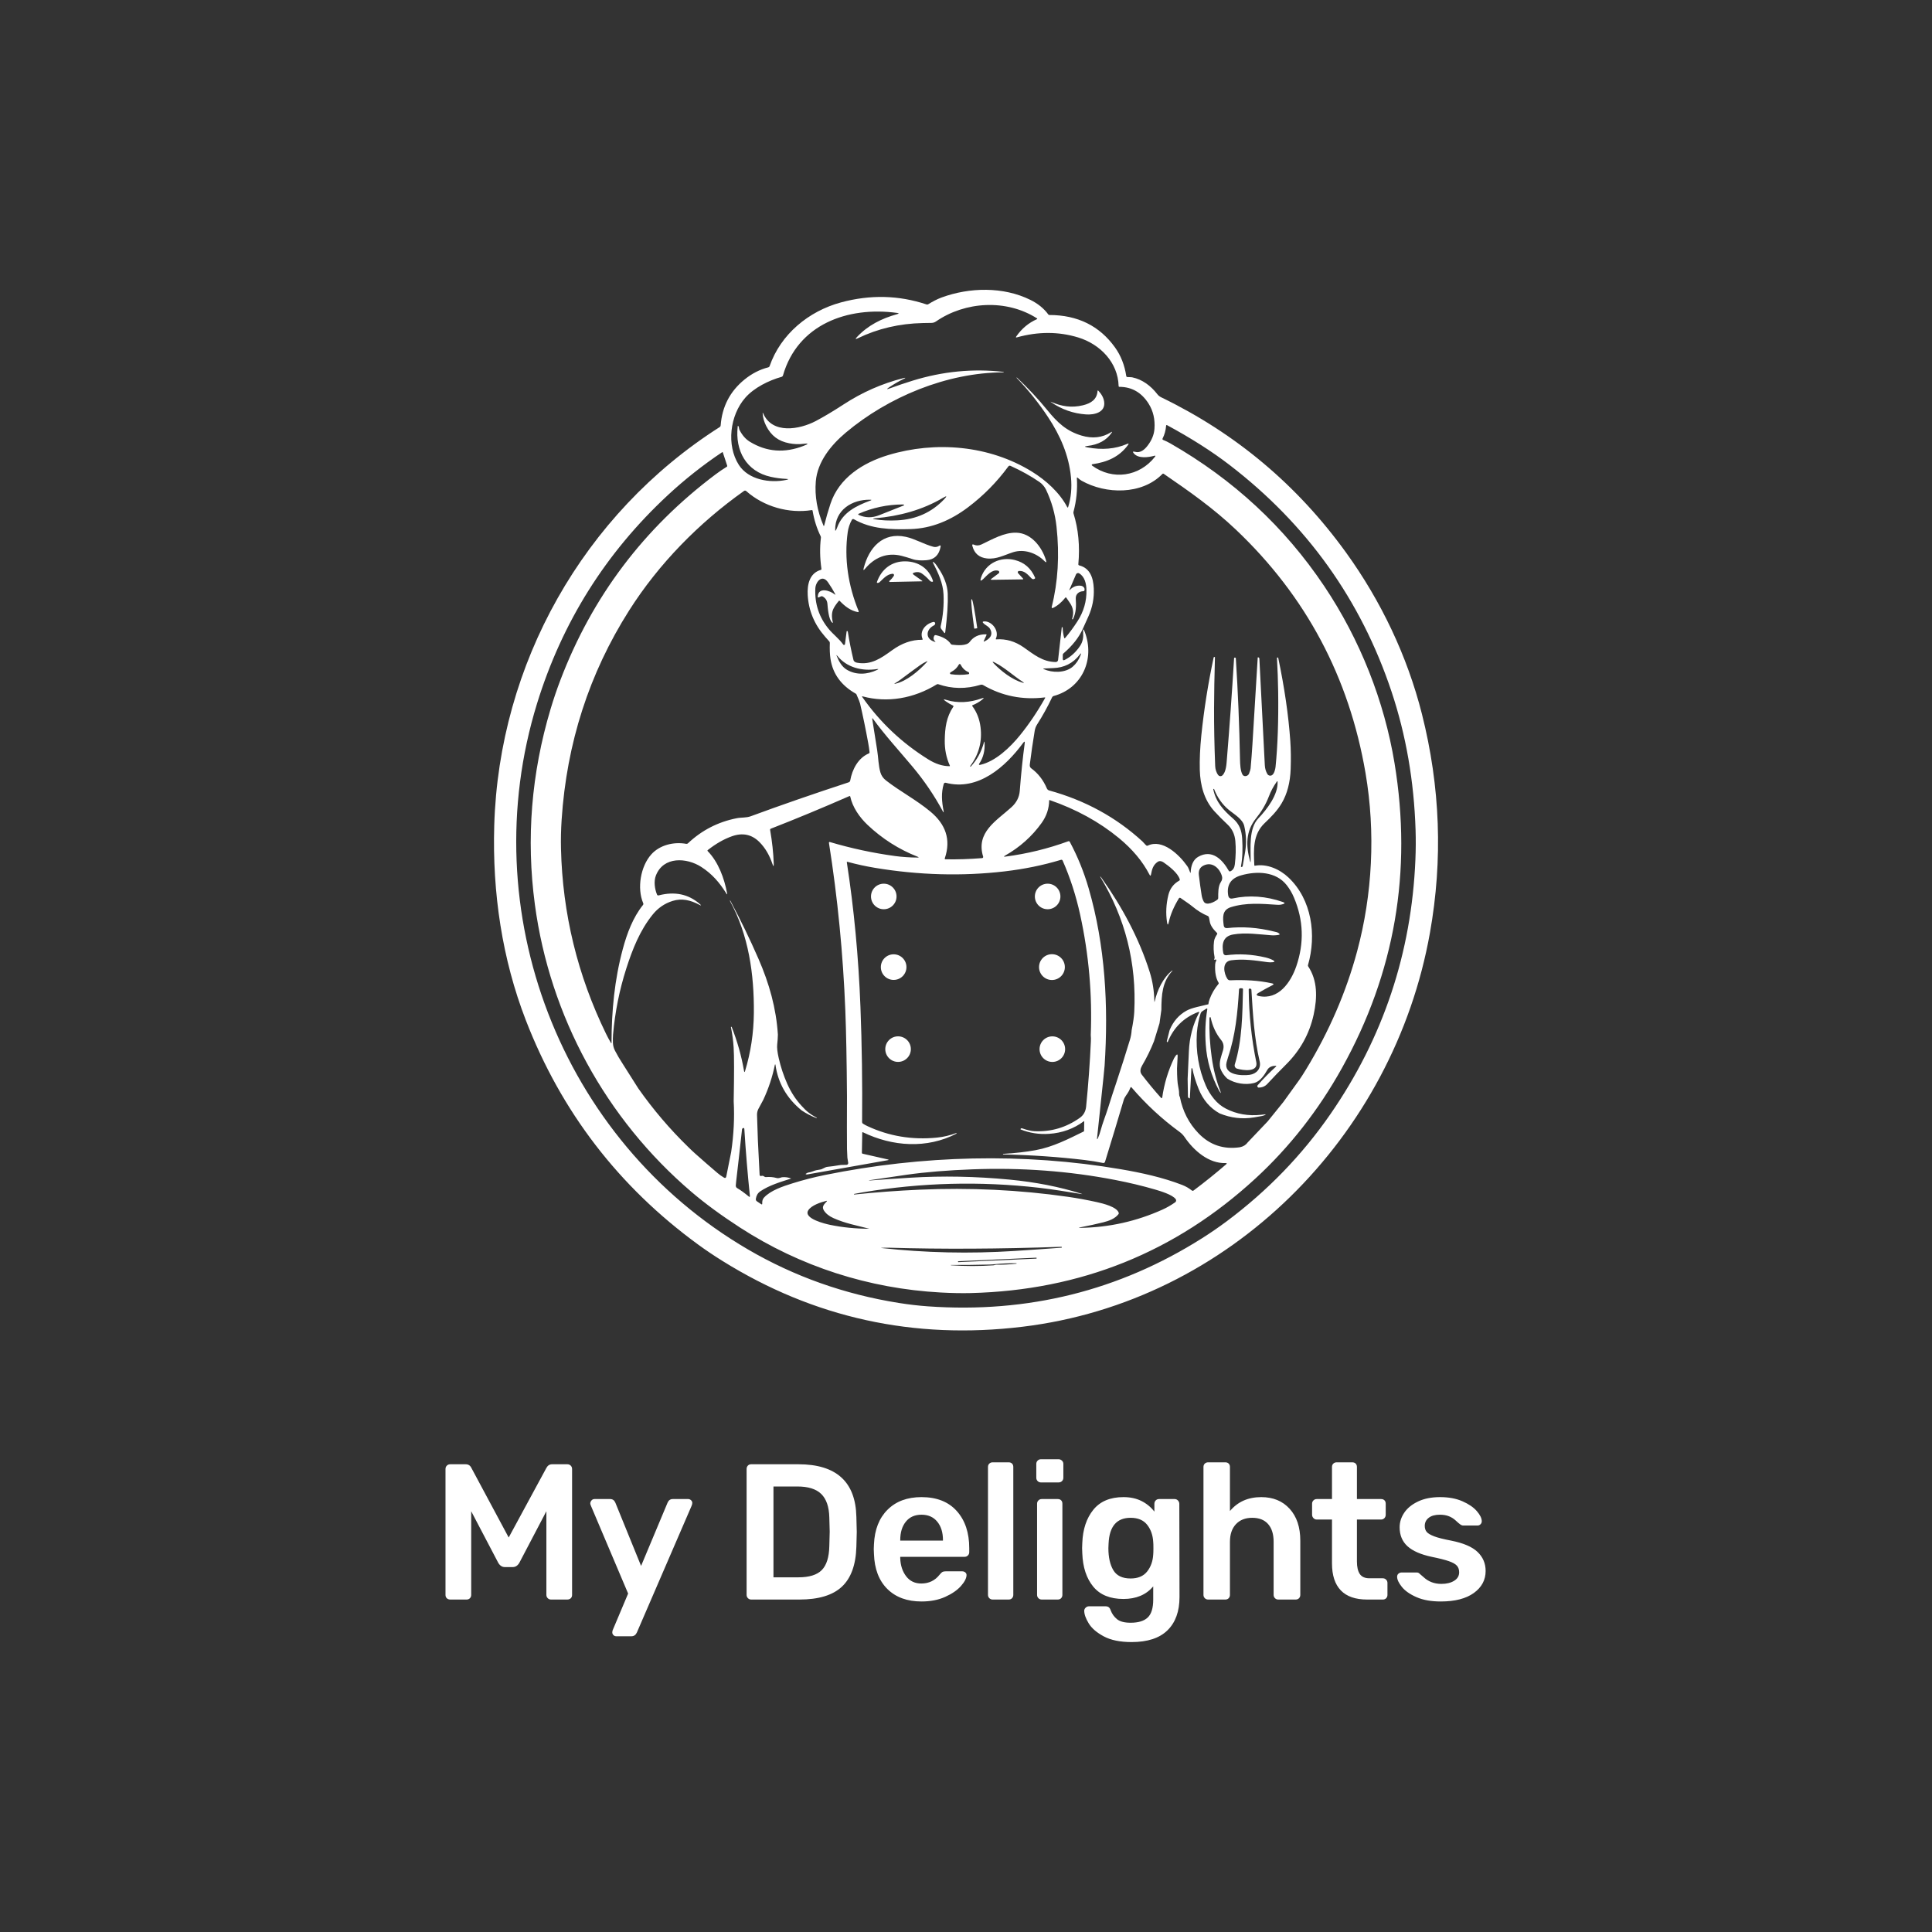 <svg width="1000" height="1000" viewBox="0 0 1000 1000" xmlns="http://www.w3.org/2000/svg"><rect x="0" y="0" width="1000" height="1000" fill="#333333" stroke="none"/><defs/><path fill="#ffffff" transform="matrix(1.13 0 0 1.13 -2.708 -1.517)" d="M 518.744 174.044 C 519.505 174.138 520.272 174.037 521.04 174.191 C 525.57 175.113 529.47 177.996 532.466 181.847 C 532.965 182.49 533.58 182.987 534.311 183.342 C 568.457 199.865 596.68 223.576 618.975 254.472 C 634.974 276.638 647.019 301.881 653.719 328.417 C 662.131 361.71 663.352 395.114 657.382 428.628 C 640.764 521.924 565.594 597.619 470.722 609.066 C 420.995 615.067 375.18 605.007 333.276 578.887 C 329.348 576.436 325.651 573.947 322.187 571.42 C 285.795 544.863 259.482 510.602 243.246 468.636 C 232.446 440.72 227.881 410.447 228.783 379.488 C 230.931 305.482 269.566 236.756 332.072 196.949 C 332.332 196.783 332.473 196.543 332.496 196.229 C 333.146 187.574 336.805 180.547 343.471 175.147 C 346.833 172.422 350.456 170.572 354.339 169.599 C 354.599 169.536 354.809 169.345 354.898 169.093 C 359.981 154.435 372.782 143.864 387.642 139.851 C 401.037 136.238 414.09 136.552 426.802 140.793 C 427.076 140.882 427.334 140.852 427.576 140.699 C 429.502 139.513 431.562 138.396 433.717 137.601 C 446.443 132.929 461.969 132.544 474.426 138.733 C 477.86 140.434 480.577 142.652 482.579 145.386 C 482.695 145.543 482.852 145.624 483.05 145.628 C 496.011 145.646 506.033 150.595 513.122 160.474 C 515.81 164.228 517.53 168.598 518.28 173.584 C 518.32 173.854 518.474 174.006 518.744 174.044 Z M 468.102 174.285 C 468.133 174.259 468.165 174.259 468.197 174.285 C 473.345 179.156 477.975 184.117 482.089 189.166 C 486.741 194.889 490.861 198.794 497.79 200.861 C 502.791 202.356 507.303 201.841 511.323 199.319 C 511.835 198.995 511.92 199.084 511.579 199.581 C 509.214 203.025 505.51 205.038 500.47 205.621 C 499.043 205.788 499.036 206.003 500.449 206.267 C 507.232 207.534 513.296 207.009 518.642 204.693 C 519.41 204.36 519.547 204.531 519.053 205.205 C 515.02 210.685 509.384 213.055 502.78 213.977 C 502.591 213.999 502.456 214.169 502.477 214.358 C 502.488 214.454 502.539 214.541 502.618 214.597 C 512.017 221.513 524.318 219.654 531.422 210.584 C 531.785 210.117 531.683 209.962 531.113 210.12 C 528.42 210.853 523.854 211.486 521.787 209.069 C 521.096 208.266 521.26 208.007 522.278 208.296 C 524.79 209.003 526.722 207.238 528.129 205.386 C 529.976 202.953 530.996 200.43 531.193 197.818 C 531.521 193.442 530.631 189.586 528.526 186.25 C 525.303 181.138 520.852 178.565 515.174 178.534 C 514.923 178.534 514.792 178.409 514.783 178.158 C 514.502 167.452 506.38 159.002 496.248 155.911 C 487.291 153.186 477.946 153.173 468.21 155.87 C 467.716 156.01 467.615 155.868 467.906 155.445 C 470.402 151.85 473.564 149.21 477.393 147.528 C 477.493 147.485 477.537 147.369 477.494 147.271 C 477.479 147.235 477.453 147.206 477.42 147.184 C 463.361 138.215 444.441 139.388 431.096 148.605 C 430.486 149.026 429.794 149.243 429.022 149.251 C 427.702 149.264 426.41 149.286 425.144 149.312 C 414.371 149.541 404.433 151.866 395.329 156.289 C 394.212 156.831 394.074 156.647 394.918 155.737 C 399.874 150.41 406.169 147.233 413.307 145.252 C 414.245 144.993 414.232 144.797 413.266 144.667 C 390.609 141.604 367.763 149.946 361.037 173.317 C 360.948 173.63 360.701 173.875 360.383 173.963 C 354.613 175.572 347.812 178.898 343.739 183.565 C 336.716 191.611 335.059 205.28 340.817 214.282 C 345.187 221.11 355.01 222.733 362.41 221.191 C 363.734 220.917 363.721 220.748 362.369 220.686 C 360.112 220.582 357.822 220.277 355.501 219.77 C 344.149 217.299 339.066 207.677 340.305 196.689 C 340.346 196.312 340.462 196.284 340.655 196.608 C 340.803 196.855 340.886 197.124 340.904 197.416 C 340.917 197.721 340.994 198.007 341.133 198.278 C 342.372 200.715 343.955 202.519 345.881 203.692 C 353.561 208.374 361.789 208.99 370.565 205.544 C 372.903 204.627 372.827 204.326 370.336 204.641 C 368.271 204.906 366.112 204.818 363.858 204.379 C 358.99 203.436 355.643 200.971 353.327 196.406 C 352.389 194.561 351.859 192.684 351.738 190.777 C 351.707 190.296 351.788 190.277 351.981 190.716 C 356.182 200.391 368.712 198.042 375.951 194.252 C 379.637 192.325 383.934 189.763 388.846 186.562 C 397.343 181.023 406.427 177.026 416.096 174.57 C 417.425 174.234 417.472 174.36 416.237 174.947 C 414.123 175.961 411.93 177.232 409.659 178.758 C 408.388 179.616 408.474 179.782 409.915 179.257 C 413.407 177.978 416.901 176.797 420.398 175.715 C 434.192 171.446 448.083 170.101 462.071 171.682 C 462.124 171.687 462.149 171.715 462.144 171.769 L 462.144 171.776 C 462.14 171.857 462.098 171.897 462.017 171.897 C 436.013 171.991 409.214 183.215 389.822 199.497 C 383.035 205.2 376.82 212.862 376.079 221.83 C 375.527 228.546 376.694 235.288 379.58 242.057 C 379.724 242.389 379.838 242.381 379.923 242.03 C 380.754 238.687 381.703 235.394 382.772 232.153 C 386.67 220.289 397.531 213.347 409.18 209.811 C 430.915 203.22 455.592 205.308 475.125 217.406 C 481.536 221.379 487.729 226.954 491.218 233.58 C 491.407 233.934 491.562 233.919 491.684 233.532 C 492.997 229.318 493.42 224.77 492.949 219.891 C 491.994 209.866 488.034 200.829 482.513 192.48 C 478.216 185.984 473.41 179.978 468.096 174.462 C 468.043 174.404 468.044 174.347 468.103 174.293 L 468.103 174.285 Z M 433.21 593.371 C 400.446 591.572 368.975 581.5 341.442 563.677 C 332.869 558.128 325.444 552.681 319.169 547.335 C 279.961 513.918 254.247 466.839 247.393 415.626 C 243.357 385.484 245.762 355.627 254.605 326.06 C 255.96 321.535 257.453 317.136 259.082 312.863 C 273.622 274.682 297.313 243.273 330.158 218.638 C 331.842 217.372 333.545 216.214 335.269 215.163 C 335.484 215.034 335.554 214.849 335.478 214.611 L 333.484 208.571 C 333.451 208.468 333.341 208.413 333.238 208.446 C 333.22 208.452 333.203 208.46 333.188 208.47 C 324.39 214.351 316.102 220.903 308.322 228.124 C 279.827 254.582 259.845 286.419 248.376 323.636 C 219.086 418.683 259.061 523.506 345.038 573.669 C 366.23 586.036 389.229 594.197 414.034 598.151 C 418.689 598.891 423.151 599.413 427.42 599.713 C 473.174 602.958 515.063 592.545 553.083 568.471 C 556.939 566.03 560.661 563.471 564.247 560.795 C 582.966 546.816 598.812 530.448 611.784 511.69 C 635.957 476.726 648.935 437.866 650.722 395.11 C 650.914 390.519 650.942 386.01 650.803 381.589 C 650.093 359.185 646.423 338.04 639.794 318.155 C 625.784 276.157 601.023 241.524 565.512 214.254 C 557.512 208.109 548.015 202.063 537.016 196.116 C 536.726 195.954 536.564 196.041 536.534 196.378 C 536.362 198.475 535.822 200.425 534.91 202.23 C 534.804 202.447 534.892 202.709 535.11 202.815 C 535.12 202.82 535.13 202.825 535.138 202.828 C 536.292 203.296 537.403 203.834 538.472 204.444 C 567.344 220.995 590.829 242.77 608.929 269.77 C 625.411 294.353 636.488 322.54 641.16 350.9 C 649.339 400.492 641.306 447.054 617.062 490.588 C 606.324 509.873 593.122 526.729 577.457 541.154 C 540.828 574.888 497.369 592.382 447.081 593.633 C 442.934 593.736 438.31 593.649 433.21 593.371 Z M 489.158 288.852 C 489.198 290.432 489.416 291.95 489.81 293.404 C 489.914 293.772 490.088 293.81 490.335 293.518 C 492.301 291.18 494.146 288.682 495.869 286.024 C 498.792 281.525 500.183 276.689 500.044 271.514 C 499.971 268.72 499.311 265.548 496.738 263.978 C 496.252 263.684 495.617 263.842 495.321 264.332 C 495.297 264.373 495.276 264.413 495.258 264.456 L 492.294 271.365 C 492.115 271.782 492.185 271.826 492.504 271.499 C 493.943 270.019 495.617 269.401 497.519 269.647 C 498.542 269.775 499.506 270.731 499.102 271.822 C 499.021 272.032 498.869 272.141 498.645 272.145 C 496.624 272.179 495.022 273.452 495.15 275.58 C 495.358 278.899 495.365 281.861 493.878 284.932 C 493.828 285.036 493.752 285.064 493.649 285.02 L 493.487 284.952 C 493.442 284.934 493.429 284.906 493.447 284.865 C 494.344 282.22 494.032 279.794 492.511 277.586 C 491.958 276.788 491.397 275.963 490.827 275.114 C 490.737 274.982 490.558 274.945 490.429 275.031 C 490.405 275.049 490.381 275.071 490.362 275.094 C 488.684 277.24 486.782 278.825 484.659 279.849 C 484.469 279.94 484.239 279.859 484.147 279.668 C 484.109 279.588 484.099 279.497 484.121 279.411 C 487.02 267.911 487.76 255.636 486.337 242.586 C 485.691 236.666 484.086 231.011 481.523 225.625 C 480.877 224.272 479.759 222.972 478.519 222.118 C 474.57 219.402 470.162 216.947 465.295 214.751 C 464.873 214.558 464.523 214.65 464.244 215.027 C 459.005 222.155 452.871 228.373 445.843 233.678 C 437.979 239.616 429.185 243.434 419.321 243.698 C 410.325 243.933 401.491 243.739 393.519 239.179 C 393.196 238.994 392.785 239.107 392.6 239.429 C 392.599 239.431 392.598 239.434 392.597 239.435 C 391.609 241.231 390.976 243.111 390.698 245.078 C 389.008 257.205 390.893 269.648 395.714 281.317 C 395.776 281.468 395.703 281.642 395.552 281.704 C 395.501 281.724 395.446 281.73 395.391 281.721 C 392.024 281.115 389.405 279.062 387.062 276.611 C 386.896 276.441 386.734 276.448 386.577 276.632 C 385.437 278.002 384.615 279.213 384.112 280.268 C 383.353 281.875 383.266 283.887 383.85 286.302 C 383.944 286.702 383.839 286.761 383.533 286.483 C 381.951 285.05 381.567 279.966 381.392 277.906 C 381.262 276.415 380.539 275.298 379.225 274.552 C 378.955 274.4 378.683 274.39 378.41 274.525 L 377.528 274.937 C 377.147 275.116 376.965 274.994 376.983 274.573 C 377.218 270.102 382.545 271.84 384.645 273.537 C 385.063 273.873 385.146 273.806 384.895 273.334 C 383.953 271.565 382.886 269.823 381.697 268.109 C 378.95 264.157 376.001 267.894 375.86 270.856 C 375.527 277.93 377.592 284.152 382.054 289.521 C 384.141 292.026 386.767 293.944 388.639 296.577 C 388.778 296.78 389.055 296.832 389.257 296.693 C 389.363 296.619 389.432 296.505 389.447 296.377 L 390.188 290.585 C 390.197 290.519 390.231 290.466 390.289 290.431 C 390.352 290.395 390.417 290.386 390.484 290.404 C 390.632 290.444 390.717 290.541 390.74 290.694 C 391.409 294.936 392.27 299.243 393.325 303.615 C 393.513 304.423 394.274 304.773 395.009 304.907 C 401.405 306.073 406.045 302.8 410.973 299.218 C 415.444 295.964 420.022 294.354 424.709 294.391 C 424.992 294.394 425.077 294.265 424.965 293.999 C 423.396 290.343 426.541 286.977 429.914 286.23 C 430.121 286.185 430.309 286.225 430.479 286.35 C 430.749 286.552 430.83 286.831 430.722 287.185 C 430.644 287.447 430.461 287.664 430.217 287.784 C 426.291 289.757 426.211 294.16 430.607 295.339 C 430.935 295.425 430.976 295.353 430.729 295.124 C 429.975 294.434 429.829 293.609 430.291 292.653 C 430.439 292.35 430.778 292.191 431.106 292.269 C 434.324 293.023 436.585 294.356 437.893 296.269 C 438.045 296.489 438.255 296.615 438.519 296.646 C 440.661 296.895 445.151 297.326 446.578 295.36 C 448.299 293.004 450.76 291.848 453.965 291.893 C 454.271 291.896 454.358 292.036 454.228 292.31 L 453.036 294.903 C 452.893 295.221 452.979 295.304 453.293 295.152 C 455.684 294.007 457.475 292.223 455.886 289.396 C 455.285 288.332 454.006 287.826 453.105 287.053 C 452.23 286.294 452.371 285.933 453.53 285.969 C 456.888 286.063 460.202 290.319 458.559 293.874 C 458.446 294.112 458.523 294.222 458.788 294.204 C 463.209 293.894 467.377 295.113 471.291 297.86 C 475.951 301.126 479.937 304.512 485.978 304.586 C 486.528 304.593 486.992 304.184 487.054 303.638 L 488.739 288.723 C 488.747 288.665 488.754 288.635 488.758 288.635 L 488.935 288.635 C 489.077 288.629 489.153 288.704 489.158 288.852 Z M 582.905 497.825 C 581.841 498.974 580.472 499.535 578.797 499.508 C 578.519 499.388 578.36 499.199 578.319 498.944 C 578.287 498.751 578.338 498.583 578.468 498.439 C 581.033 495.502 583.821 492.666 586.822 489.928 C 587.105 489.667 587.055 489.536 586.675 489.536 C 585.261 489.523 583.699 490.009 582.931 491.348 C 581.51 493.84 579.598 496.702 576.858 497.408 C 572.913 498.426 568.031 497.664 564.515 495.369 C 563.075 494.039 562.026 492.487 561.365 490.71 C 560.583 487.875 561.856 485.067 562.596 482.495 C 563.122 480.667 562.842 479.086 561.755 477.748 C 559.399 474.857 557.791 471.404 556.934 467.392 C 556.913 467.276 556.798 467.2 556.678 467.224 C 556.621 467.237 556.57 467.271 556.536 467.319 C 556.438 467.471 556.386 467.642 556.382 467.831 C 556.238 473.819 556.589 479.771 557.433 485.687 C 558.205 491.338 559.624 496.775 561.695 501.995 C 561.698 502.002 561.695 502.012 561.687 502.016 C 561.68 502.019 561.67 502.017 561.668 502.01 C 561.349 501.749 561.073 501.403 560.84 500.972 C 557.235 494.284 555.186 487.207 554.692 479.743 C 554.293 474.185 554.525 468.85 555.392 463.737 C 555.473 463.258 555.307 463.147 554.894 463.408 L 553.197 464.479 C 552.766 464.752 552.472 465.133 552.315 465.623 C 551.458 468.272 550.893 471.225 550.619 474.484 C 550.098 482.981 551.456 490.998 554.692 498.535 C 555.617 500.685 556.874 502.736 558.463 504.689 C 560.017 506.592 561.85 508.089 563.965 509.18 C 568.812 511.676 574.193 512.608 580.104 511.975 L 581.822 511.772 C 582.217 511.728 582.244 511.808 581.903 512.015 C 581.556 512.231 581.018 512.412 580.287 512.56 C 579.205 512.757 578.048 512.96 576.82 513.165 C 571.455 514.06 566.198 513.451 561.049 511.341 C 556.663 508.922 553.453 505.18 551.42 500.117 C 550.046 496.696 549.102 493.603 548.585 490.838 C 548.568 490.753 548.521 490.692 548.444 490.657 C 548.385 490.625 548.323 490.62 548.256 490.642 C 548.182 490.663 548.129 490.728 548.127 490.804 L 547.42 504.203 C 547.405 504.463 547.287 504.524 547.063 504.385 L 546.894 504.277 C 546.676 504.144 546.542 503.907 546.538 503.651 L 546.397 495.504 C 546.594 491.195 546.785 486.964 546.969 482.812 C 547.251 476.51 548.791 470.668 551.588 465.286 C 551.812 464.847 551.693 464.717 551.231 464.895 C 544.601 467.446 539.947 472.034 537.266 478.659 C 536.975 478.753 536.84 478.609 536.862 478.227 L 538.142 473.184 C 539.802 469.184 542.386 466.215 545.892 464.276 C 547.023 463.653 548.66 463.082 550.8 462.566 C 552.443 462.171 554.137 461.767 555.884 461.353 C 555.96 460.613 556.166 459.796 556.503 458.903 C 557.433 456.412 558.76 454.142 560.482 452.095 C 560.666 451.88 560.684 451.654 560.536 451.415 C 559.328 449.409 558.818 446.63 559.007 443.079 C 559.044 442.455 559.193 441.905 559.452 441.43 C 559.672 441.031 559.556 440.839 559.101 440.857 C 559.016 440.857 558.929 440.876 558.839 440.912 C 558.488 441.051 558.407 440.957 558.597 440.629 C 558.744 440.369 558.792 440.098 558.738 439.815 C 558.261 437.377 558.177 434.942 558.483 432.509 C 558.63 431.344 559.215 430.301 559.849 429.33 C 560.015 429.074 559.991 428.837 559.775 428.617 C 558.207 427.021 556.771 425.398 556.455 423.082 C 556.374 422.513 556.26 421.963 556.112 421.433 C 556.036 421.182 555.874 421.005 555.627 420.902 C 553.239 419.923 550.878 418.464 548.543 416.525 C 546.86 415.13 544.915 413.96 543.144 412.668 C 542.919 412.497 542.596 412.546 542.424 412.774 C 542.414 412.788 542.404 412.8 542.397 412.815 C 540.063 416.639 538.521 420.271 537.771 423.709 C 537.444 425.187 537.167 425.178 536.943 423.684 C 536.334 419.63 536.54 415.509 537.563 411.321 C 538.29 408.362 539.949 406.163 542.539 404.723 C 542.782 404.592 542.865 404.394 542.789 404.13 C 541.946 401.187 537.725 397.988 535.367 396.353 C 534.567 395.794 533.537 395.519 532.661 396.117 C 530.566 397.552 530.055 399.551 529.624 401.874 C 529.494 402.593 529.261 402.626 528.924 401.976 C 525.8 395.934 521.146 390.362 514.96 385.257 C 505.95 377.823 495.36 372.01 483.192 367.818 C 483.052 367.773 482.981 367.822 482.976 367.966 C 482.91 371.723 481.755 375.166 479.515 378.295 C 475.121 384.431 469.546 389.414 462.796 393.242 C 462.051 393.665 462.104 393.819 462.951 393.708 C 472.816 392.429 482.415 390.085 491.742 386.678 C 491.996 386.585 492.282 386.695 492.408 386.934 C 496 393.627 498.886 400.742 501.067 408.279 C 508.676 434.551 510.144 462.078 508.366 489.427 L 507.827 495.003 L 504.932 522.42 C 504.828 523.416 504.975 523.454 505.37 522.534 C 505.832 521.457 506.218 520.34 506.526 519.181 C 507.498 515.559 508.897 512.205 510.008 508.65 C 511.211 504.807 512.455 500.989 513.738 497.191 C 515.896 490.677 517.973 484.151 519.967 477.61 C 520.398 476.196 520.659 474.727 520.755 473.207 C 521.441 469.772 521.838 466.972 521.946 464.804 C 523.049 442.517 517.853 421.904 506.358 402.966 C 506.333 402.934 506.337 402.887 506.369 402.861 C 506.399 402.836 506.447 402.84 506.473 402.872 C 506.62 403.024 506.755 403.186 506.876 403.356 C 516.201 416.465 524.16 431.078 529.034 446.611 C 530.346 450.786 531.048 455.212 531.142 459.889 C 531.155 460.477 531.225 460.484 531.35 459.909 C 532.454 454.974 535.162 449.076 539.329 445.884 C 539.361 445.862 539.39 445.864 539.416 445.892 L 539.423 445.898 C 539.464 445.943 539.464 445.988 539.423 446.034 C 534.744 451.036 534.407 457.042 534.366 463.87 L 533.517 470.031 L 530.98 478.293 C 529.445 482.162 527.606 485.917 525.465 489.558 C 524.758 490.769 524.414 492.305 525.351 493.531 C 528.349 497.44 531.311 501.012 534.239 504.25 C 534.348 504.37 534.537 504.38 534.658 504.27 C 534.708 504.224 534.74 504.163 534.751 504.096 C 535.631 497.816 537.452 491.781 540.218 485.99 C 540.554 485.442 540.814 485.057 540.992 484.832 C 541.584 484.105 541.858 484.211 541.812 485.148 L 541.531 490.804 C 541.558 494.704 541.726 497.373 542.037 498.81 C 542.377 500.377 542.522 501.533 542.474 502.278 C 542.479 502.961 542.601 503.472 542.844 503.813 C 544.115 510.344 546.971 515.906 551.415 520.499 C 556.56 525.817 562.871 527.93 570.35 526.835 C 571.898 526.521 573.087 525.78 573.917 524.613 L 583.063 514.991 L 590.239 506.116 L 597.547 495.982 C 598.292 494.945 599.321 493.344 600.637 491.181 C 611.191 473.854 618.991 455.813 624.041 437.06 C 631.03 411.102 632.531 382.681 627.879 355.458 C 620.383 311.548 600.601 274.386 568.532 243.969 C 558.09 234.071 547.221 226.457 535.471 218.396 C 535.233 218.234 535.015 218.258 534.818 218.464 C 525.419 228.086 508.922 227.803 497.798 221.527 C 497.179 221.177 496.627 220.686 496.089 220.221 C 495.774 219.943 495.63 220.012 495.657 220.429 C 495.975 225.6 495.462 230.713 494.116 235.767 C 494.044 236.027 494.049 236.303 494.129 236.562 C 496.356 243.722 497.089 251.467 496.331 259.799 C 496.31 260.034 496.468 260.251 496.701 260.309 C 501.785 261.582 503.179 266.134 503.401 270.84 C 503.615 275.307 502.787 279.611 500.916 283.755 C 500.081 285.595 499.233 287.471 498.37 289.383 C 496.584 293.347 493.625 297.107 489.496 300.662 C 489.298 300.832 489.203 301.048 489.207 301.308 L 489.207 303.132 C 489.207 303.76 489.487 303.932 490.048 303.644 C 492.867 302.204 495.222 300.064 497.111 297.227 C 498.378 295.322 498.694 293.33 498.538 291.067 C 498.418 289.239 498.679 289.184 499.32 290.898 C 503.959 303.322 498.088 316.62 485.011 320.154 C 484.692 320.238 484.461 320.433 484.318 320.734 C 482.297 325.021 479.999 329.186 477.416 333.23 C 476.851 334.112 476.501 335.115 476.333 336.146 C 475.484 341.273 474.748 346.334 474.124 351.33 C 474.029 352.077 474.043 352.764 474.717 353.248 C 477.873 355.538 480.273 358.618 481.915 362.487 C 482.11 362.943 482.502 363.284 482.978 363.416 C 499.429 367.936 513.664 375.712 525.68 386.747 C 526.3 387.318 526.825 388.086 527.444 388.592 C 527.665 388.768 527.903 388.795 528.159 388.673 C 534.839 385.467 542.513 392.78 546.245 398.099 C 546.816 398.914 547.126 399.938 547.497 400.853 C 547.667 401.267 547.764 401.25 547.786 400.807 C 547.928 398.053 548.775 395.204 551.22 393.81 C 557.611 390.162 562.344 395.089 565.24 400.206 C 565.384 400.462 565.698 400.567 565.967 400.449 C 567.306 399.856 567.845 398.651 568.013 397.277 C 568.468 393.525 568.546 389.956 568.249 386.571 C 567.979 383.519 566.794 381.007 564.695 379.031 C 562.476 376.956 560.469 374.936 558.675 372.97 C 553.954 367.819 552.15 360.964 551.967 354.035 C 551.842 349.256 552.075 343.972 552.668 338.185 C 553.884 326.325 555.766 314.435 558.311 302.513 C 558.341 302.361 558.483 302.256 558.64 302.27 L 558.836 302.298 C 558.884 302.301 558.908 302.329 558.903 302.379 C 558.655 311.32 558.522 319.057 558.498 325.588 C 558.468 333.83 558.638 342.699 559.01 352.198 C 559.073 353.659 559.496 355.208 560.418 356.393 C 560.852 356.945 561.649 357.045 562.199 356.615 C 562.22 356.597 562.242 356.58 562.262 356.561 C 564.038 354.985 564.188 351.322 564.369 349.121 C 565.581 334.434 566.681 319.04 567.668 302.937 C 567.687 302.632 567.843 302.516 568.14 302.587 L 568.316 302.634 C 568.4 302.655 568.461 302.729 568.463 302.815 C 569.446 318.082 570.088 333.611 570.389 349.403 C 570.43 351.316 570.551 354.46 571.527 356.15 C 572.221 357.361 574.079 356.85 574.509 355.733 C 574.945 354.602 575.185 353.8 575.231 353.329 C 575.554 349.747 575.839 346.002 576.085 342.092 C 576.898 329.015 577.701 315.845 578.496 302.58 C 578.498 302.487 578.577 302.416 578.67 302.418 C 578.696 302.419 578.722 302.426 578.745 302.439 L 578.96 302.546 C 579.145 302.64 579.241 302.791 579.25 302.997 C 580.098 319.741 580.931 336.021 581.747 351.84 C 581.823 353.344 582.213 354.693 582.912 355.886 C 583.342 356.612 584.28 356.852 585.006 356.423 C 585.027 356.41 585.048 356.398 585.068 356.385 C 586.058 355.739 586.556 353.699 586.663 352.614 C 587.651 342.873 588.051 331.374 587.863 318.119 C 587.787 313.042 587.603 307.929 587.318 302.781 C 587.307 302.632 587.422 302.505 587.574 302.496 C 587.618 302.494 587.661 302.501 587.701 302.518 C 587.817 302.567 587.887 302.653 587.909 302.773 C 590.755 316.344 592.589 328.955 593.411 340.607 C 593.693 344.585 593.752 348.922 593.585 353.622 C 593.366 359.776 592.001 364.979 589.491 369.23 C 587.378 372.812 584.57 375.62 581.661 378.381 C 576.2 383.552 576.59 390.676 576.941 397.685 C 576.947 397.804 577.048 397.895 577.166 397.889 C 577.175 397.889 577.183 397.888 577.19 397.887 C 582.717 396.876 588.57 399.483 592.601 403.301 C 603.315 413.441 605.483 429.661 601.524 443.41 C 601.465 443.621 601.497 443.816 601.618 443.996 C 605.928 450.474 605.826 458.298 604.123 466.074 C 602.201 474.859 597.965 482.501 591.411 489.001 C 588.544 491.849 585.707 494.791 582.905 497.825 Z M 374.173 235.006 C 363.71 236.649 352.249 233.437 344.196 226.266 C 343.921 226.021 343.51 225.998 343.207 226.211 C 322.522 240.857 304.174 259.542 290.552 281 C 272.269 309.806 261.969 341.741 259.653 376.807 C 259.353 381.391 259.254 385.819 259.357 390.092 C 260.066 419.849 266.948 448.115 280.002 474.891 C 280.702 476.332 281.44 477.699 282.217 478.993 C 282.405 479.31 282.502 479.285 282.506 478.912 C 282.533 464.429 283.86 450.175 287.678 436.014 C 289.597 428.884 292.31 421.613 296.909 415.875 C 297.111 415.623 297.147 415.348 297.016 415.046 C 294.101 408.22 295.811 398.119 300.767 392.652 C 304.544 388.484 310.806 386.814 316.731 387.864 C 317.023 387.919 317.279 387.842 317.499 387.635 C 323.824 381.66 331.268 377.827 339.833 376.135 C 342 375.702 344.182 376.006 346.304 375.218 C 360.094 370.138 375.044 364.957 391.154 359.678 C 391.507 359.563 391.768 359.261 391.834 358.89 C 392.756 353.733 395.47 348.528 400.386 346.44 C 400.597 346.352 400.725 346.135 400.702 345.908 C 400.563 344.588 400.36 343.202 400.096 341.747 C 398.911 335.256 397.661 329.194 396.346 323.56 C 396.207 322.959 395.658 321.581 394.703 319.427 C 394.64 319.283 394.541 319.174 394.407 319.096 C 387.728 315.321 383.863 310.023 382.813 303.2 C 382.499 301.138 382.395 298.688 382.503 295.846 C 382.512 295.592 382.422 295.344 382.253 295.154 C 381.598 294.422 380.947 293.685 380.301 292.945 C 375.417 287.369 372.773 281.023 372.369 273.903 C 372.1 269.115 373.184 263.898 378.328 262.388 C 378.579 262.317 378.687 262.153 378.651 261.897 C 377.947 256.897 377.867 252.155 378.416 247.67 C 378.447 247.418 378.406 247.178 378.294 246.949 C 376.544 243.394 375.316 239.518 374.611 235.32 C 374.571 235.071 374.425 234.966 374.173 235.006 Z M 434.362 229.357 C 424.982 234.905 414.357 237.787 403.234 238.744 C 401.986 238.851 401.98 239.008 403.214 239.215 C 406.213 239.722 409.615 239.882 413.422 239.692 C 422.018 239.261 429.173 236.036 434.888 230.017 C 436.288 228.54 436.112 228.319 434.362 229.357 Z M 385.849 242.992 C 388.313 236.063 394.629 233.006 401.053 230.642 C 401.731 230.391 401.709 230.259 400.986 230.246 C 392.677 230.064 384.826 234.959 384.954 244.082 C 384.958 244.522 385.073 244.553 385.298 244.176 C 385.516 243.804 385.701 243.409 385.849 242.992 Z M 416.526 232.804 C 416.571 232.787 416.592 232.736 416.573 232.687 C 416.567 232.673 416.557 232.66 416.546 232.649 C 416.344 232.492 416.108 232.413 415.839 232.413 C 408.845 232.441 402.117 233.868 395.652 236.696 C 395.523 236.753 395.464 236.904 395.522 237.033 C 395.546 237.089 395.591 237.134 395.646 237.16 C 398.689 238.578 401.84 238.637 405.1 237.335 C 408.727 235.891 412.535 234.379 416.526 232.804 Z M 496.974 301.194 C 493.904 305.2 489.736 307.194 484.894 307.354 C 483.45 307.404 482.019 307.467 480.605 307.543 C 480.162 307.566 480.141 307.668 480.545 307.853 C 484.289 309.543 490.254 309.718 493.748 306.728 C 495.329 305.377 496.538 303.606 497.378 301.415 C 497.754 300.429 497.622 300.355 496.974 301.194 Z M 385.674 301.854 C 386.684 304.324 387.963 306.756 390.36 308.157 C 394.67 310.668 399.713 310.311 404.136 308.21 C 404.926 307.833 404.888 307.708 404.022 307.833 C 397.201 308.823 390.347 307.166 385.896 301.719 C 385.532 301.279 385.459 301.324 385.674 301.854 Z M 412.58 314.499 C 417.616 313.402 423.178 308.763 426.969 304.575 C 427.315 304.193 427.254 304.11 426.787 304.325 C 425.724 304.824 424.739 305.399 423.831 306.05 C 421.071 308.034 418.063 310.246 414.809 312.689 C 414.078 313.236 413.299 313.746 412.473 314.217 C 411.879 314.549 411.916 314.643 412.58 314.499 Z M 457.659 305.287 C 460.96 308.755 465.981 312.634 470.648 314.007 C 471.582 314.28 471.639 314.153 470.823 313.624 C 466.681 310.951 462.669 307.153 458.029 304.79 C 456.934 304.233 456.81 304.399 457.659 305.287 Z M 438.47 308.897 C 438.183 309.045 437.93 309.204 437.715 309.376 C 437.521 309.526 437.488 309.805 437.64 310.001 C 437.712 310.093 437.816 310.153 437.93 310.17 C 440.633 310.552 443.312 310.552 445.971 310.17 C 446.182 310.144 446.297 310.018 446.321 309.794 C 446.344 309.532 446.197 309.286 445.957 309.187 C 444.417 308.541 443.221 307.383 442.368 305.713 C 442.265 305.507 442.015 305.423 441.808 305.525 C 441.732 305.563 441.669 305.624 441.627 305.7 C 440.841 307.131 439.79 308.197 438.47 308.897 Z M 453.377 341.465 C 453.593 345.169 452.8 348.356 451.001 351.027 C 450.61 351.602 450.753 351.815 451.432 351.667 C 458.373 350.111 465.1 343.702 469.631 338.099 C 473.824 332.91 477.642 327.247 481.084 321.111 C 481.22 320.873 481.149 320.771 480.876 320.801 C 470.749 322.03 461.374 320.15 452.75 315.159 C 452.385 314.949 451.951 314.896 451.553 315.017 C 444.901 317.014 438.441 316.925 432.175 314.748 C 431.937 314.663 431.708 314.687 431.488 314.822 C 420.977 321.285 408.857 323.393 397.538 320.316 C 397.225 320.232 397.161 320.321 397.35 320.586 C 405.425 332.136 415.518 341.675 427.629 349.202 C 430.905 351.24 434.104 352.273 437.224 352.299 C 437.476 352.299 437.55 352.185 437.446 351.956 C 435.858 348.459 435.089 344.632 435.143 340.477 C 435.224 334.733 435.876 329.778 439.042 325.091 C 439.208 324.839 439.156 324.648 438.887 324.518 C 437.742 323.97 436.631 323.312 435.554 322.545 C 434.365 321.696 434.468 321.492 435.864 321.932 C 441.09 323.581 446.779 323.124 452.003 321.258 C 453.157 320.845 453.259 321.023 452.308 321.791 C 450.992 322.851 449.526 323.703 447.911 324.349 C 447.673 324.444 447.63 324.594 447.784 324.8 C 449.812 327.525 451.058 330.7 451.521 334.328 C 452.359 340.95 450.769 346.942 446.746 352.306 C 446.728 352.328 446.731 352.349 446.753 352.367 L 446.887 352.481 C 446.955 352.535 447.014 352.531 447.069 352.468 C 449.905 349.398 451.913 345.721 453.089 341.439 C 453.245 340.869 453.341 340.877 453.377 341.465 Z M 434.598 372.754 C 434.764 373.621 434.639 373.666 434.221 372.89 C 430.361 365.725 425.755 358.947 420.404 352.555 C 414.29 345.256 407.826 338.22 402.278 330.605 C 401.968 330.184 401.854 330.23 401.935 330.747 C 402.644 335.226 403.396 339.974 404.191 344.988 C 404.73 348.362 404.736 352.031 405.692 355.216 C 406.114 356.63 406.954 357.831 408.211 358.819 C 414.567 363.795 422.027 367.646 428.593 373.113 C 435.461 378.837 438.108 385.819 435.171 394.458 C 435.064 394.782 435.18 394.945 435.521 394.949 C 440.836 395.049 446.417 394.866 452.261 394.404 C 452.55 394.384 452.768 394.133 452.747 393.843 C 452.744 393.803 452.736 393.762 452.725 393.723 C 449.29 382.494 458.92 377.262 465.727 371.053 C 468.016 368.966 469.273 366.493 469.498 363.633 C 470.117 355.647 470.869 348.406 471.752 341.912 C 471.893 340.888 471.659 340.792 471.053 341.621 C 462.906 352.684 450.355 363.774 435.596 359.895 C 435.207 359.795 434.807 360.018 434.694 360.401 C 433.426 364.608 433.776 368.473 434.598 372.754 Z M 583.631 366.076 C 582.183 369.873 580.204 373.092 577.746 376.149 C 572.978 382.095 573.026 388.72 574.992 395.777 C 575.167 396.41 575.259 396.399 575.268 395.743 C 575.323 389.906 574.271 380.917 578.802 376.177 C 582.741 372.063 587.872 365.323 587.596 359.472 C 587.578 359.09 587.457 359.056 587.233 359.37 C 585.725 361.493 584.526 363.729 583.631 366.076 Z M 571.384 385.523 C 571.646 389.899 571.572 394.188 570.818 398.221 C 570.787 398.391 570.858 398.469 571.035 398.456 L 571.216 398.443 C 571.407 398.426 571.565 398.28 571.6 398.086 C 572.022 395.796 572.402 393.607 572.739 391.521 C 573.385 387.553 573.244 383.593 572.314 379.643 C 571.574 376.492 567.655 374.285 565.359 372.399 C 562.284 369.867 559.993 366.638 558.485 362.71 C 558.47 362.684 558.453 362.674 558.43 362.684 L 558.255 362.738 C 558.165 362.769 558.13 362.829 558.147 362.92 C 559.325 368.696 562.814 372.494 567.15 376.245 C 570.111 378.802 571.155 381.737 571.384 385.523 Z M 283.207 475.234 C 283.113 476.461 283.093 477.736 283.146 479.059 C 283.196 480.303 283.521 481.503 284.123 482.662 C 285.155 484.646 286.33 486.644 287.644 488.654 L 294.768 499.892 C 301.591 509.588 309.208 518.531 317.621 526.717 C 318.752 527.839 319.848 528.872 320.907 529.815 C 324.238 532.787 327.625 535.736 331.068 538.663 C 332.002 539.458 332.973 540.148 333.984 540.736 C 334.567 541.073 334.926 540.912 335.061 540.252 L 337.317 528.981 C 338.498 520.995 338.879 513.245 338.462 505.731 C 338.695 493.162 338.689 484.96 338.442 481.127 C 338.244 478.013 337.832 474.928 337.203 471.875 C 337.181 471.771 337.221 471.705 337.325 471.674 L 337.331 471.667 C 337.439 471.636 337.513 471.672 337.554 471.774 C 340.175 478.444 342.058 485.15 343.203 491.893 C 343.32 492.562 343.476 492.571 343.674 491.919 C 346.264 483.436 347.607 474.606 347.701 465.431 C 347.882 447.608 345.297 429.57 336.74 414.009 C 336.708 413.955 336.719 413.915 336.773 413.888 L 336.779 413.881 C 336.847 413.845 336.898 413.861 336.934 413.928 C 341.567 422.597 345.853 431.444 349.794 440.471 C 354.804 451.938 357.941 463.263 358.709 475.269 C 358.673 476.767 358.567 478.271 358.393 479.781 C 358.231 481.172 358.464 483.255 359.094 486.029 C 360.009 490.059 361.302 493.96 362.972 497.731 C 364.727 501.681 366.954 505.093 369.651 507.964 C 371.657 510.269 373.839 511.964 376.465 513.291 C 376.524 513.322 376.539 513.369 376.512 513.433 L 376.512 513.439 C 376.481 513.502 376.434 513.52 376.371 513.494 C 373.996 512.573 371.747 511.407 369.624 509.993 C 362.774 504.435 358.761 497.439 357.585 489.004 C 357.571 488.936 357.503 488.892 357.434 488.905 C 357.386 488.915 357.348 488.951 357.336 488.998 C 356.25 494.466 354.482 499.832 352.03 505.097 C 351.266 506.454 350.519 507.843 349.788 509.265 C 349.339 510.136 349.128 511.071 349.155 512.067 C 349.254 515.932 349.384 519.814 349.546 523.715 L 350.341 539.485 C 350.355 539.801 350.622 540.046 350.938 540.032 C 351.003 540.029 351.068 540.014 351.128 539.989 C 351.577 539.81 352.051 539.918 352.549 540.313 C 352.735 540.46 352.968 540.53 353.202 540.508 C 354.971 540.361 356.614 540.5 358.13 540.933 C 358.557 541.058 358.995 541.05 359.443 540.912 C 360.156 540.692 360.545 540.579 360.608 540.575 C 362.121 540.436 363.521 540.636 364.809 541.174 C 359.88 542.737 354.662 544.278 350.596 547.072 C 349.487 547.836 348.827 548.968 348.616 550.473 C 348.544 550.96 348.713 551.345 349.121 551.623 L 351.007 552.895 C 351.388 553.151 351.566 553.049 351.539 552.592 C 351.467 551.47 351.734 550.576 352.34 549.912 C 355.363 546.606 360.945 544.768 365.349 543.388 C 370.264 541.848 375.229 540.569 380.243 539.55 C 424.804 530.506 471.209 529.308 515.75 536.91 C 525.312 538.539 535.054 540.675 543.93 544.121 C 545.492 544.727 546.951 545.567 548.306 546.64 C 548.545 546.83 548.881 546.836 549.121 546.654 C 554.255 542.806 559.213 538.819 563.995 534.689 C 564.479 534.271 564.403 534.074 563.766 534.096 C 556.11 534.345 549.262 528.467 544.966 522.138 C 544.361 521.248 543.589 520.463 542.656 519.782 C 534.603 513.906 527.298 507.136 520.739 499.473 C 520.498 499.187 520.308 499.217 520.174 499.568 C 519.986 500.076 519.761 500.578 519.502 501.077 C 518.747 502.537 517.568 503.676 517.116 505.197 C 514.41 514.341 511.564 523.752 508.579 533.429 C 508.422 533.937 508.084 534.136 507.562 534.03 C 504.805 533.467 502.076 533.025 499.368 532.703 C 487.154 531.249 474.681 530.39 461.951 530.131 C 461.857 530.126 461.809 530.076 461.809 529.983 L 461.809 529.977 C 461.804 529.909 461.836 529.875 461.905 529.875 C 467.287 529.564 472.237 528.999 476.758 528.178 C 484.684 526.738 491.786 523.048 498.781 519.627 C 498.886 519.577 498.953 519.473 498.958 519.357 L 499.024 514.94 C 499.024 514.85 498.988 514.832 498.917 514.886 C 494.257 518.365 488.913 520.304 482.886 520.703 C 478.356 521.005 474.011 520.326 469.851 518.669 C 469.851 518.181 470.158 518.039 470.772 518.246 C 473.044 519.014 474.854 519.429 476.2 519.49 C 483.83 519.845 490.763 517.807 497 513.377 C 498.705 512.165 499.671 510.45 499.895 508.233 C 500.9 498.204 501.627 488.214 502.078 478.262 C 502.122 477.302 502.101 476.364 502.015 475.449 C 502.748 456.842 501.133 438.483 497.174 420.371 C 495.258 411.591 492.577 403.307 489.135 395.518 C 489.012 395.238 488.697 395.092 488.401 395.181 C 480.164 397.668 471.505 399.439 462.424 400.494 C 443.06 402.748 423.342 402.206 403.273 398.872 C 399.048 398.171 394.802 397.245 390.533 396.091 C 390.335 396.037 390.253 396.113 390.283 396.32 C 393.569 417.584 395.65 439.66 396.525 462.549 C 397.194 479.979 397.445 497.564 397.279 515.304 C 397.279 515.615 397.407 515.854 397.663 516.025 C 398.301 516.443 398.983 516.819 399.71 517.156 C 409.652 521.802 420.273 523.557 431.571 522.423 C 434.615 522.117 437.574 521.415 440.452 520.315 C 440.466 520.311 440.474 520.315 440.479 520.329 L 440.553 520.498 C 440.571 520.542 440.556 520.575 440.512 520.598 C 426.992 527.628 411.216 526.544 397.702 519.993 C 397.473 519.881 397.356 519.95 397.352 520.201 L 397.184 529.399 C 397.18 529.591 397.312 529.757 397.5 529.796 L 408.974 532.401 C 409.602 532.546 409.6 532.673 408.968 532.786 L 372.447 539.249 C 372.115 539.312 371.862 539.317 371.686 539.264 C 371.336 539.156 371.332 539.032 371.673 538.893 C 371.834 538.83 371.98 538.749 372.11 538.651 C 372.227 538.556 372.362 538.496 372.514 538.469 C 373.29 538.352 374.06 538.142 374.823 537.836 C 375.766 537.458 376.794 537.209 377.907 537.088 C 379.206 536.946 380.162 535.923 381.469 535.802 C 383.084 535.65 384.765 535.418 386.512 535.11 C 387.724 534.887 388.923 534.921 390.114 534.915 C 390.568 534.909 390.931 534.537 390.927 534.084 C 390.927 534.041 390.923 534 390.916 533.958 L 390.546 531.662 L 390.364 527.683 L 390.323 517.791 L 390.357 503.518 C 390.235 487.124 389.984 474.05 389.603 464.296 C 388.583 438.287 386.079 412.648 382.088 387.375 C 382.058 387.207 382.171 387.046 382.338 387.016 C 382.387 387.007 382.437 387.011 382.484 387.025 C 392.342 389.943 402.311 392.085 412.393 393.45 C 415.657 393.893 419.075 394.127 422.648 394.149 C 423.353 394.154 423.377 394.028 422.722 393.772 C 414.13 390.392 406.474 385.522 399.755 379.161 C 396.126 375.727 392.901 371.095 391.863 366.24 C 391.809 365.98 391.661 365.904 391.419 366.011 C 378.976 371.46 366.997 376.432 355.483 380.924 C 355.213 381.032 355.104 381.228 355.153 381.511 C 356.082 386.839 356.634 391.958 356.81 396.869 C 356.863 398.359 356.652 398.397 356.177 396.983 C 354.945 393.327 353.012 389.778 350.191 386.984 C 346.717 383.541 342.546 382.674 337.681 384.384 C 334.027 385.673 330.339 387.776 326.618 390.695 C 326.407 390.86 326.395 391.04 326.584 391.233 C 331.412 396.162 334.159 403.629 335.438 410.476 C 335.559 411.132 335.445 411.174 335.095 410.604 C 332.017 405.642 328.597 401.656 323.641 398.458 C 316.928 394.121 306.276 393.51 302.828 402.383 C 301.798 405.023 302.283 408.531 303.333 411.075 C 303.481 411.434 303.744 411.567 304.121 411.472 C 311.447 409.577 317.69 410.871 322.852 415.351 C 323.817 416.187 323.735 416.307 322.603 415.714 C 318.684 413.653 314.731 412.691 310.477 414.018 C 306.845 415.149 303.8 417.239 301.34 420.287 C 295.495 427.532 292.109 436.116 289.247 445.045 C 286.127 454.775 284.114 464.839 283.207 475.234 Z M 561.647 405.297 C 562.196 404.461 562.356 403.617 562.132 402.766 C 561.169 399.136 557.681 395.763 553.608 397.843 C 551.983 398.669 551.295 400.121 551.541 402.2 C 551.918 405.436 552.346 408.531 552.821 411.485 C 552.973 412.441 553.278 413.361 553.737 414.245 C 554.887 416.467 558.772 414.461 560.092 413.377 C 560.298 413.211 560.402 412.993 560.402 412.723 C 560.41 410.326 560.288 407.371 561.647 405.297 Z M 585.086 451.784 C 585.903 451.964 585.94 452.244 585.194 452.625 C 582.884 453.814 580.778 454.975 578.871 456.106 C 577.663 456.82 577.746 457.317 579.12 457.6 C 588.021 459.425 593.63 451.338 596.169 443.939 C 599.823 433.299 599.468 422.814 595.106 412.481 C 594.23 410.398 593.115 408.496 591.759 406.771 C 586.857 400.523 578.13 400.226 570.892 402.293 C 566.197 403.636 564.22 406.667 564.96 411.39 C 565.157 412.633 565.844 413.129 567.022 412.878 C 574.633 411.266 582.314 411.816 590.062 414.527 C 591.019 414.864 591.014 415.183 590.047 415.483 C 589.231 415.744 588.39 415.844 587.524 415.787 C 580.184 415.295 573.121 414.702 566.212 416.871 C 562.071 418.163 562.489 421.698 562.905 425.139 C 563.027 426.131 563.593 426.57 564.602 426.452 C 571.484 425.677 578.595 426.201 585.941 428.028 C 586.795 428.237 587.705 428.324 588.337 428.965 C 588.642 429.271 588.584 429.463 588.161 429.543 C 587.016 429.763 585.888 429.833 584.774 429.752 C 578.943 429.327 572.999 428.372 567.201 429.389 C 562.473 430.224 561.969 433.941 562.73 437.934 C 562.849 438.556 563.434 438.98 564.063 438.896 C 569.926 438.12 575.936 438.458 582.094 439.913 C 583.397 440.223 584.535 440.642 585.515 441.173 C 586.412 441.661 586.354 441.965 585.34 442.082 C 584.559 442.172 583.786 442.165 583.024 442.061 C 577.375 441.287 571.981 440.445 566.338 441.206 C 561.867 441.818 562.984 447.353 564.634 449.765 C 564.904 450.159 565.356 450.387 565.834 450.371 C 572.522 450.114 578.77 450.383 585.086 451.784 Z M 577.842 487.854 C 578.83 492.682 571.599 491.625 569.006 490.831 C 568.199 490.582 567.747 489.727 567.997 488.92 L 567.997 488.918 C 571.417 477.855 571.477 465.736 571.753 454.552 C 571.763 454.215 571.601 454.042 571.27 454.033 L 570.529 454.013 C 570.216 454.005 569.954 454.242 569.936 454.551 C 569.276 465.405 568.281 475.592 564.913 485.578 C 564.667 486.313 564.441 487.088 564.24 487.901 C 562.732 493.86 571.195 494.162 574.791 493.671 C 577.942 493.247 580.158 490.789 579.396 487.537 C 576.871 476.717 576.299 466.03 575.606 454.732 C 575.584 454.414 575.413 454.241 575.094 454.213 L 574.823 454.187 C 574.518 454.16 574.366 454.301 574.366 454.611 C 574.474 465.999 575.633 477.081 577.842 487.854 Z M 345.88 549.119 C 344.834 538.962 343.992 528.809 343.355 518.665 C 343.333 518.293 343.272 518.091 343.173 518.059 C 342.806 517.95 342.42 518.154 342.31 518.517 C 342.297 518.559 342.289 518.602 342.284 518.646 C 341.418 526.667 340.531 534.529 339.625 542.231 C 339.513 543.198 339.445 543.897 339.423 544.333 C 339.396 544.89 339.625 545.31 340.11 545.593 C 341.641 546.49 343.393 547.759 345.369 549.397 C 345.763 549.724 345.934 549.631 345.88 549.119 Z M 497.594 548.25 C 491.156 547.208 484.787 546.144 478.276 545.396 C 451.403 542.316 424.552 543.007 397.726 547.469 C 396.389 547.694 395.046 547.94 393.7 548.209 C 393.601 548.232 393.558 548.292 393.572 548.391 L 393.578 548.399 C 393.587 548.475 393.632 548.509 393.712 548.5 C 403.619 547.463 413.568 546.725 423.561 546.284 C 446.656 545.27 469.299 546.354 491.487 549.537 C 495.934 550.175 500.393 550.991 504.865 551.987 C 507.586 552.593 513.949 554.13 514.824 556.848 C 514.9 557.077 514.867 557.286 514.722 557.475 C 513.12 559.61 510.198 560.613 507.775 561.218 C 504.533 562.031 501.044 562.794 497.304 563.508 C 496.33 563.693 496.337 563.777 497.33 563.764 C 510.411 563.575 522.961 560.772 534.982 555.354 C 536.845 554.514 538.748 553.417 540.692 552.062 C 541.155 551.738 541.27 551.101 540.949 550.642 L 540.948 550.641 C 539.493 548.58 533.945 546.924 531.341 546.163 C 525.59 544.493 519.526 543.043 513.147 541.813 C 492.108 537.742 470.379 536.121 447.962 536.951 C 436.453 537.378 426.382 538.204 417.75 539.43 C 411.829 540.269 406.09 541.115 400.533 541.968 C 400.501 541.978 400.486 541.963 400.486 541.928 C 400.449 540.967 400.452 541.005 400.492 542.042 C 400.492 542.064 400.51 542.082 400.533 542.082 L 400.533 542.082 C 406.831 541.606 413.129 541.176 419.427 540.79 C 434.182 539.892 449.269 540.18 464.688 541.651 C 476.682 542.799 487.664 544.948 497.633 548.094 C 498.321 548.311 498.307 548.363 497.594 548.25 Z M 400.359 564.107 C 394.797 562.653 389.612 561.744 384.131 559.286 C 382.138 558.393 380.684 557.222 379.768 555.771 C 378.664 554.028 379.956 552.903 381.02 551.732 C 381.299 551.426 381.238 551.323 380.838 551.421 C 378.4 551.993 373.943 553.488 372.589 555.778 C 370.347 559.575 380.581 561.972 382.629 562.39 C 388.361 563.57 394.266 564.162 400.344 564.166 C 400.512 564.168 400.516 564.148 400.359 564.107 Z M 409.597 572.855 C 408.426 572.818 407.236 572.845 406.029 572.936 C 406.014 572.936 406.002 572.948 406.002 572.962 C 406.002 572.978 406.014 572.989 406.029 572.989 C 426.237 575.211 446.583 575.664 467.067 574.349 C 474.406 573.877 481.619 573.376 488.708 572.847 C 488.74 572.842 488.752 572.826 488.747 572.799 L 488.741 572.591 C 488.732 572.487 488.676 572.436 488.573 572.436 C 460.243 573.438 433.918 573.577 409.597 572.855 Z M 477.233 577.599 C 477.228 577.502 477.147 577.427 477.049 577.432 L 477.049 577.432 L 441.373 579.052 C 441.276 579.055 441.202 579.138 441.205 579.234 L 441.205 579.234 L 441.21 579.302 C 441.213 579.398 441.295 579.473 441.392 579.468 L 441.392 579.468 L 477.067 577.849 C 477.165 577.844 477.239 577.762 477.234 577.665 L 477.234 577.665 L 477.233 577.599 Z M 458.378 580.375 C 457.387 580.483 456.465 580.548 455.611 580.57 C 449.995 580.718 444.121 580.783 437.985 580.766 C 437.958 580.766 437.94 580.777 437.93 580.799 C 437.926 580.821 437.93 580.843 437.945 580.865 C 437.958 580.892 437.986 580.908 438.026 580.913 C 444.458 581.353 450.941 581.357 457.472 580.926 C 457.895 580.893 458.333 580.657 458.731 580.657 C 461.855 580.67 464.923 580.515 467.935 580.191 C 468.006 580.183 468.041 580.142 468.037 580.071 L 468.037 580.064 C 468.037 579.993 468.001 579.956 467.929 579.956 C 464.368 579.944 461.185 580.083 458.378 580.375 Z"/><path fill="#ffffff" transform="matrix(1.13 0 0 1.13 -2.708 -1.517)" d="M 498.41 186.99 C 502.206 186.075 504.879 184.277 505.137 180.365 C 505.146 180.268 505.232 180.199 505.328 180.209 C 505.367 180.213 505.403 180.23 505.432 180.258 C 506.967 181.847 507.87 183.508 508.139 185.241 C 508.927 190.243 503.642 191.435 499.87 191.172 C 494.048 190.772 488.693 188.894 483.805 185.536 C 483.465 185.298 483.484 185.262 483.866 185.429 C 488.591 187.483 493.164 188.25 498.41 186.99 Z"/><path fill="#ffffff" transform="matrix(1.13 0 0 1.13 -2.708 -1.517)" d="M 480.815 258.357 C 477.144 254.627 471.497 252.674 466.446 254.285 C 462.501 255.544 458.865 257.624 454.447 257.139 C 450.92 256.749 448.703 254.856 447.801 251.464 C 447.608 250.736 447.853 250.529 448.535 250.844 C 449.612 251.343 450.773 251.296 452.015 250.703 C 456.964 248.36 462.317 245.195 467.92 245.343 C 474.733 245.531 479.621 251.801 481.5 257.947 C 481.829 259.015 481.6 259.151 480.815 258.357 Z"/><path fill="#ffffff" transform="matrix(1.13 0 0 1.13 -2.708 -1.517)" d="M 417.32 247.241 C 421.447 248.136 425.514 250.601 429.837 251.772 C 430.816 252.038 431.713 251.907 432.53 251.382 C 433.127 250.995 433.358 251.153 433.224 251.853 C 432.497 255.628 430.36 257.657 426.814 257.94 C 424.693 258.115 422.282 258.115 420.33 257.434 C 418.683 256.869 417.035 256.375 415.387 255.954 C 408.681 254.237 402.931 256.702 398.615 261.899 C 397.959 262.689 397.758 262.586 398.009 261.589 C 400.379 252.277 406.715 244.931 417.32 247.241 Z"/><path fill="#ffffff" transform="matrix(1.13 0 0 1.13 -2.708 -1.517)" d="M 459.572 262.741 C 456.762 262.06 454.561 264.882 452.717 266.613 C 451.577 267.68 451.249 267.472 451.734 265.986 C 453.943 259.241 460.724 256.211 467.261 257.866 C 471.557 258.957 474.639 261.641 476.506 265.919 C 476.595 266.121 476.549 266.283 476.364 266.403 C 475.821 266.776 475.3 266.706 474.802 266.195 C 473.186 264.539 471.692 262.694 469.153 262.869 C 468.815 262.89 468.559 263.184 468.583 263.525 C 468.593 263.664 468.65 263.796 468.743 263.9 L 470.917 266.27 C 471.195 266.571 471.13 266.723 470.722 266.728 L 456.67 266.923 C 456.14 266.927 456.089 266.771 456.516 266.451 L 459.829 263.966 C 460.134 263.734 460.191 263.299 459.961 262.994 C 459.862 262.867 459.726 262.778 459.572 262.741 Z"/><path fill="#ffffff" transform="matrix(1.13 0 0 1.13 -2.708 -1.517)" d="M 422.383 263.393 C 421.961 263.415 421.534 263.497 421.104 263.636 C 420.381 263.865 420.328 264.199 420.943 264.639 L 424.713 267.319 C 424.987 267.516 424.958 267.618 424.626 267.621 L 409.975 267.917 C 409.823 267.918 409.698 267.794 409.698 267.642 C 409.698 267.562 409.733 267.485 409.793 267.433 C 410.588 266.746 411.261 265.968 411.814 265.097 C 411.994 264.805 411.903 264.424 411.612 264.245 C 411.5 264.175 411.367 264.142 411.235 264.155 C 408.662 264.384 407.134 266.302 405.363 267.938 C 405.049 268.23 404.692 268.365 404.293 268.343 C 404.144 268.332 404.032 268.204 404.043 268.055 C 404.045 268.031 404.049 268.009 404.057 267.986 C 406.144 261.994 410.884 258.391 417.086 258.465 C 423.024 258.533 427.866 261.636 429.758 267.447 C 429.807 267.604 429.719 267.769 429.563 267.818 C 429.539 267.825 429.514 267.83 429.489 267.831 C 429 267.849 428.589 267.669 428.257 267.292 C 427.108 265.985 425.896 264.893 424.621 264.013 C 423.945 263.55 423.2 263.344 422.383 263.393 Z"/><path fill="#ffffff" transform="matrix(1.13 0 0 1.13 -2.708 -1.517)" d="M 434.584 273.648 C 434.362 268.538 432.154 263.764 429.817 259.245 C 429.512 258.662 429.629 258.56 430.168 258.943 C 430.915 259.481 431.527 260.525 432.046 261.286 C 434.87 265.415 436.357 269.404 436.509 273.25 C 436.685 277.605 436.304 283.489 435.371 290.905 C 435.309 291.43 435.115 291.484 434.793 291.066 L 433.574 289.478 C 433.284 289.103 433.178 288.616 433.284 288.152 C 434.371 283.425 434.804 278.591 434.584 273.648 Z"/><path fill="#ffffff" transform="matrix(1.13 0 0 1.13 -2.708 -1.517)" d="M 448.839 289.29 C 448.736 289.302 448.643 289.229 448.629 289.128 L 448.616 289.067 C 447.598 281.824 447.046 275.913 447.386 275.864 C 447.387 275.863 447.389 275.863 447.391 275.863 L 447.547 275.843 C 447.884 275.785 448.983 281.609 450.001 288.852 C 450.001 288.859 450.003 288.865 450.003 288.872 L 450.018 288.933 C 450.034 289.036 449.963 289.132 449.86 289.147 C 449.859 289.148 449.858 289.148 449.856 289.148 L 448.839 289.29 Z"/><path fill="#ffffff" transform="matrix(1.13 0 0 1.13 -2.708 -1.517)" d="M 488.12 411.969 C 488.12 415.2 485.5 417.82 482.269 417.82 C 479.037 417.82 476.418 415.2 476.418 411.969 C 476.418 408.737 479.037 406.118 482.269 406.118 C 485.5 406.118 488.12 408.737 488.12 411.969 Z"/><path fill="#ffffff" transform="matrix(1.13 0 0 1.13 -2.708 -1.517)" d="M 413.058 411.969 C 413.058 415.2 410.438 417.82 407.207 417.82 C 403.975 417.82 401.356 415.2 401.356 411.969 C 401.356 408.737 403.975 406.118 407.207 406.118 C 410.438 406.118 413.058 408.737 413.058 411.969 Z"/><path fill="#ffffff" transform="matrix(1.13 0 0 1.13 -2.708 -1.517)" d="M 417.596 444.33 C 417.596 447.569 414.97 450.195 411.731 450.195 C 408.492 450.195 405.866 447.569 405.866 444.33 C 405.866 441.091 408.492 438.465 411.731 438.465 C 414.97 438.465 417.596 441.091 417.596 444.33 Z"/><path fill="#ffffff" transform="matrix(1.13 0 0 1.13 -2.708 -1.517)" d="M 490.155 444.323 C 490.155 447.588 487.508 450.235 484.243 450.235 C 480.978 450.235 478.331 447.588 478.331 444.323 C 478.331 441.058 480.978 438.411 484.243 438.411 C 487.508 438.411 490.155 441.058 490.155 444.323 Z"/><path fill="#ffffff" transform="matrix(1.13 0 0 1.13 -2.708 -1.517)" d="M 419.615 481.895 C 419.615 485.129 416.992 487.752 413.758 487.752 C 410.523 487.752 407.901 485.129 407.901 481.895 C 407.901 478.66 410.523 476.038 413.758 476.038 C 416.992 476.038 419.615 478.66 419.615 481.895 Z"/><path fill="#ffffff" transform="matrix(1.13 0 0 1.13 -2.708 -1.517)" d="M 490.281 481.908 C 490.281 485.143 487.658 487.766 484.423 487.766 C 481.187 487.766 478.565 485.143 478.565 481.908 C 478.565 478.672 481.187 476.05 484.423 476.05 C 487.658 476.05 490.281 478.672 490.281 481.908 Z"/><path id="text" fill="#ffffff" transform="matrix(1.042 0 0 1.042 -7.806 689.654)" d="M 229.458 132.071 C 229.01 131.655 228.786 131.095 228.786 130.391 L 228.786 67.895 C 228.786 67.191 229.01 66.615 229.458 66.167 C 229.906 65.719 230.482 65.495 231.186 65.495 L 238.77 65.495 C 240.114 65.495 241.074 66.103 241.65 67.319 L 260.178 101.879 L 278.898 67.319 C 279.538 66.103 280.498 65.495 281.778 65.495 L 289.266 65.495 C 289.97 65.495 290.546 65.719 290.994 66.167 C 291.442 66.615 291.666 67.191 291.666 67.895 L 291.666 130.391 C 291.666 131.095 291.442 131.655 290.994 132.071 C 290.546 132.487 289.97 132.695 289.266 132.695 L 281.202 132.695 C 280.562 132.695 280.018 132.471 279.57 132.023 C 279.122 131.575 278.898 131.031 278.898 130.391 L 278.898 88.823 L 265.458 114.455 C 264.626 115.863 263.538 116.567 262.194 116.567 L 258.258 116.567 C 256.914 116.567 255.826 115.863 254.994 114.455 L 241.554 88.823 L 241.554 130.391 C 241.554 131.031 241.346 131.575 240.93 132.023 C 240.514 132.471 239.954 132.695 239.25 132.695 L 231.186 132.695 C 230.482 132.695 229.906 132.487 229.458 132.071 Z M 312.21 150.359 C 311.826 149.975 311.634 149.527 311.634 149.015 C 311.634 148.439 311.762 147.927 312.018 147.479 L 319.506 129.719 L 301.074 86.231 C 300.818 85.655 300.69 85.207 300.69 84.887 C 300.754 84.311 300.978 83.815 301.362 83.399 C 301.746 82.983 302.226 82.775 302.802 82.775 L 310.578 82.775 C 311.794 82.775 312.658 83.383 313.17 84.599 L 325.938 115.991 L 339.09 84.599 C 339.602 83.383 340.466 82.775 341.682 82.775 L 349.362 82.775 C 349.874 82.775 350.338 82.967 350.754 83.351 C 351.17 83.735 351.378 84.183 351.378 84.695 C 351.378 85.143 351.25 85.655 350.994 86.231 L 323.826 149.111 C 323.25 150.327 322.354 150.935 321.138 150.935 L 313.554 150.935 C 313.042 150.935 312.594 150.743 312.21 150.359 Z M 379.026 132.023 C 378.578 131.575 378.354 131.031 378.354 130.391 L 378.354 67.895 C 378.354 67.191 378.562 66.615 378.978 66.167 C 379.394 65.719 379.954 65.495 380.658 65.495 L 404.082 65.495 C 422.898 65.495 432.498 74.199 432.882 91.607 C 433.01 95.319 433.074 97.815 433.074 99.095 C 433.074 100.311 433.01 102.775 432.882 106.487 C 432.626 115.447 430.226 122.055 425.682 126.311 C 421.138 130.567 414.098 132.695 404.562 132.695 L 380.658 132.695 C 380.018 132.695 379.474 132.471 379.026 132.023 Z M 404.082 121.655 C 409.458 121.655 413.33 120.455 415.698 118.055 C 418.066 115.655 419.314 111.703 419.442 106.199 C 419.57 102.359 419.634 99.959 419.634 98.999 C 419.634 97.975 419.57 95.607 419.442 91.895 C 419.314 86.647 417.986 82.775 415.458 80.279 C 412.93 77.783 408.978 76.535 403.602 76.535 L 391.698 76.535 L 391.698 121.655 L 404.082 121.655 Z M 448.29 127.463 C 444.098 123.335 441.874 117.527 441.618 110.039 L 441.522 107.639 L 441.618 105.239 C 441.938 97.943 444.194 92.215 448.386 88.055 C 452.578 83.895 458.194 81.815 465.234 81.815 C 472.786 81.815 478.626 84.119 482.754 88.727 C 486.882 93.335 488.946 99.479 488.946 107.159 L 488.946 109.175 C 488.946 109.815 488.722 110.359 488.274 110.807 C 487.826 111.255 487.25 111.479 486.546 111.479 L 454.674 111.479 L 454.674 112.247 C 454.802 115.767 455.778 118.727 457.602 121.127 C 459.426 123.527 461.938 124.727 465.138 124.727 C 468.914 124.727 471.954 123.255 474.258 120.311 C 474.834 119.607 475.298 119.159 475.65 118.967 C 476.002 118.775 476.53 118.679 477.234 118.679 L 485.49 118.679 C 486.066 118.679 486.562 118.855 486.978 119.207 C 487.394 119.559 487.602 119.991 487.602 120.503 C 487.602 122.039 486.69 123.847 484.866 125.927 C 483.042 128.007 480.434 129.815 477.042 131.351 C 473.65 132.887 469.714 133.655 465.234 133.655 C 458.13 133.655 452.482 131.591 448.29 127.463 Z M 475.89 103.415 L 475.89 103.127 C 475.89 99.351 474.946 96.311 473.058 94.007 C 471.17 91.703 468.562 90.551 465.234 90.551 C 461.906 90.551 459.314 91.703 457.458 94.007 C 455.602 96.311 454.674 99.351 454.674 103.127 L 454.674 103.415 L 475.89 103.415 Z M 498.93 132.023 C 498.482 131.575 498.258 131.031 498.258 130.391 L 498.258 66.839 C 498.258 66.135 498.482 65.575 498.93 65.159 C 499.378 64.743 499.922 64.535 500.562 64.535 L 508.53 64.535 C 509.234 64.535 509.794 64.743 510.21 65.159 C 510.626 65.575 510.834 66.135 510.834 66.839 L 510.834 130.391 C 510.834 131.031 510.626 131.575 510.21 132.023 C 509.794 132.471 509.234 132.695 508.53 132.695 L 500.562 132.695 C 499.922 132.695 499.378 132.471 498.93 132.023 Z M 522.93 73.847 C 522.482 73.399 522.258 72.855 522.258 72.215 L 522.258 65.303 C 522.258 64.663 522.482 64.119 522.93 63.671 C 523.378 63.223 523.922 62.999 524.562 62.999 L 533.298 62.999 C 533.938 62.999 534.498 63.223 534.978 63.671 C 535.458 64.119 535.698 64.663 535.698 65.303 L 535.698 72.215 C 535.698 72.855 535.474 73.399 535.026 73.847 C 534.578 74.295 534.002 74.519 533.298 74.519 L 524.562 74.519 C 523.922 74.519 523.378 74.295 522.93 73.847 Z M 523.314 132.023 C 522.866 131.575 522.642 131.031 522.642 130.391 L 522.642 85.079 C 522.642 84.439 522.866 83.895 523.314 83.447 C 523.762 82.999 524.306 82.775 524.946 82.775 L 532.914 82.775 C 533.618 82.775 534.178 82.983 534.594 83.399 C 535.01 83.815 535.218 84.375 535.218 85.079 L 535.218 130.391 C 535.218 131.031 535.01 131.575 534.594 132.023 C 534.178 132.471 533.618 132.695 532.914 132.695 L 524.946 132.695 C 524.306 132.695 523.762 132.471 523.314 132.023 Z M 555.762 150.983 C 552.242 149.095 549.746 146.935 548.274 144.503 C 546.802 142.071 546.066 139.991 546.066 138.263 C 546.066 137.687 546.306 137.175 546.786 136.727 C 547.266 136.279 547.794 136.055 548.37 136.055 L 556.722 136.055 C 557.298 136.055 557.794 136.199 558.21 136.487 C 558.626 136.775 558.962 137.303 559.218 138.071 C 559.858 139.799 560.898 141.255 562.338 142.439 C 563.778 143.623 566.034 144.215 569.106 144.215 C 572.946 144.215 575.778 143.351 577.602 141.623 C 579.426 139.895 580.338 136.919 580.338 132.695 L 580.338 126.167 C 576.818 130.327 571.89 132.407 565.554 132.407 C 558.898 132.407 553.89 130.359 550.53 126.263 C 547.17 122.167 545.362 116.663 545.106 109.751 L 545.01 107.159 L 545.106 104.567 C 545.362 97.783 547.186 92.295 550.578 88.103 C 553.97 83.911 558.962 81.815 565.554 81.815 C 568.946 81.815 571.922 82.455 574.482 83.735 C 577.042 85.015 579.186 86.775 580.914 89.015 L 580.914 85.175 C 580.914 84.471 581.138 83.895 581.586 83.447 C 582.034 82.999 582.578 82.775 583.218 82.775 L 590.994 82.775 C 591.634 82.775 592.178 83.015 592.626 83.495 C 593.074 83.975 593.298 84.535 593.298 85.175 L 593.394 131.447 C 593.394 138.551 591.41 144.055 587.442 147.959 C 583.474 151.863 577.522 153.815 569.586 153.815 C 563.89 153.815 559.282 152.871 555.762 150.983 Z M 577.314 118.775 C 579.138 116.471 580.146 113.655 580.338 110.327 C 580.402 109.815 580.434 108.759 580.434 107.159 C 580.434 105.623 580.402 104.599 580.338 104.087 C 580.146 100.695 579.138 97.847 577.314 95.543 C 575.49 93.239 572.754 92.087 569.106 92.087 C 562.194 92.087 558.546 96.343 558.162 104.855 L 558.066 107.159 C 558.066 111.703 558.882 115.351 560.514 118.103 C 562.146 120.855 565.01 122.231 569.106 122.231 C 572.754 122.231 575.49 121.079 577.314 118.775 Z M 605.97 132.023 C 605.522 131.575 605.298 131.031 605.298 130.391 L 605.298 66.839 C 605.298 66.135 605.522 65.575 605.97 65.159 C 606.418 64.743 606.962 64.535 607.602 64.535 L 616.146 64.535 C 616.85 64.535 617.41 64.743 617.826 65.159 C 618.242 65.575 618.45 66.135 618.45 66.839 L 618.45 88.727 C 622.29 84.119 627.474 81.815 634.002 81.815 C 639.89 81.815 644.594 83.751 648.114 87.623 C 651.634 91.495 653.394 96.759 653.394 103.415 L 653.394 130.391 C 653.394 131.031 653.186 131.575 652.77 132.023 C 652.354 132.471 651.794 132.695 651.09 132.695 L 642.45 132.695 C 641.81 132.695 641.266 132.471 640.818 132.023 C 640.37 131.575 640.146 131.031 640.146 130.391 L 640.146 103.991 C 640.146 100.215 639.234 97.287 637.41 95.207 C 635.586 93.127 632.946 92.087 629.49 92.087 C 626.098 92.087 623.41 93.143 621.426 95.255 C 619.442 97.367 618.45 100.279 618.45 103.991 L 618.45 130.391 C 618.45 131.031 618.242 131.575 617.826 132.023 C 617.41 132.471 616.85 132.695 616.146 132.695 L 607.602 132.695 C 606.962 132.695 606.418 132.471 605.97 132.023 Z M 673.506 128.135 C 670.594 125.095 669.138 120.631 669.138 114.743 L 669.138 92.951 L 661.554 92.951 C 660.914 92.951 660.37 92.711 659.922 92.231 C 659.474 91.751 659.25 91.191 659.25 90.551 L 659.25 85.079 C 659.25 84.439 659.474 83.895 659.922 83.447 C 660.37 82.999 660.914 82.775 661.554 82.775 L 669.138 82.775 L 669.138 66.839 C 669.138 66.135 669.362 65.575 669.81 65.159 C 670.258 64.743 670.802 64.535 671.442 64.535 L 679.218 64.535 C 679.922 64.535 680.482 64.743 680.898 65.159 C 681.314 65.575 681.522 66.135 681.522 66.839 L 681.522 82.775 L 693.522 82.775 C 694.226 82.775 694.786 82.983 695.202 83.399 C 695.618 83.815 695.826 84.375 695.826 85.079 L 695.826 90.551 C 695.826 91.255 695.602 91.831 695.154 92.279 C 694.706 92.727 694.162 92.951 693.522 92.951 L 681.522 92.951 L 681.522 113.783 C 681.522 116.535 682.002 118.615 682.962 120.023 C 683.922 121.431 685.522 122.135 687.762 122.135 L 694.386 122.135 C 695.026 122.135 695.57 122.359 696.018 122.807 C 696.466 123.255 696.69 123.799 696.69 124.439 L 696.69 130.391 C 696.69 131.031 696.482 131.575 696.066 132.023 C 695.65 132.471 695.09 132.695 694.386 132.695 L 686.61 132.695 C 680.786 132.695 676.418 131.175 673.506 128.135 Z M 711.09 131.495 C 707.826 130.055 705.41 128.359 703.842 126.407 C 702.274 124.455 701.49 122.775 701.49 121.367 C 701.49 120.727 701.714 120.215 702.162 119.831 C 702.61 119.447 703.122 119.255 703.698 119.255 L 711.282 119.255 C 711.858 119.255 712.338 119.479 712.722 119.927 C 712.978 120.119 713.65 120.695 714.738 121.655 C 715.826 122.679 717.106 123.479 718.578 124.055 C 720.05 124.631 721.682 124.919 723.474 124.919 C 726.034 124.919 728.146 124.407 729.81 123.383 C 731.474 122.359 732.306 120.951 732.306 119.159 C 732.306 117.815 731.938 116.727 731.202 115.895 C 730.466 115.063 729.138 114.311 727.218 113.639 C 725.298 112.967 722.45 112.247 718.674 111.479 C 713.234 110.327 709.218 108.567 706.626 106.199 C 704.034 103.831 702.738 100.695 702.738 96.791 C 702.738 94.231 703.506 91.815 705.042 89.543 C 706.578 87.271 708.866 85.415 711.906 83.975 C 714.946 82.535 718.578 81.815 722.802 81.815 C 727.09 81.815 730.802 82.503 733.938 83.879 C 737.074 85.255 739.458 86.887 741.09 88.775 C 742.722 90.663 743.538 92.343 743.538 93.815 C 743.538 94.391 743.33 94.887 742.914 95.303 C 742.498 95.719 742.002 95.927 741.426 95.927 L 734.322 95.927 C 733.81 95.927 733.266 95.703 732.69 95.255 C 732.242 94.935 731.538 94.327 730.578 93.431 C 729.618 92.535 728.498 91.831 727.218 91.319 C 725.938 90.807 724.434 90.551 722.706 90.551 C 720.338 90.551 718.498 91.063 717.186 92.087 C 715.874 93.111 715.218 94.455 715.218 96.119 C 715.218 97.335 715.538 98.327 716.178 99.095 C 716.818 99.863 718.066 100.599 719.922 101.303 C 721.778 102.007 724.562 102.711 728.274 103.415 C 734.418 104.631 738.818 106.519 741.474 109.079 C 744.13 111.639 745.458 114.775 745.458 118.487 C 745.458 122.967 743.506 126.615 739.602 129.431 C 735.698 132.247 730.226 133.655 723.186 133.655 C 718.386 133.655 714.354 132.935 711.09 131.495 Z"/></svg>